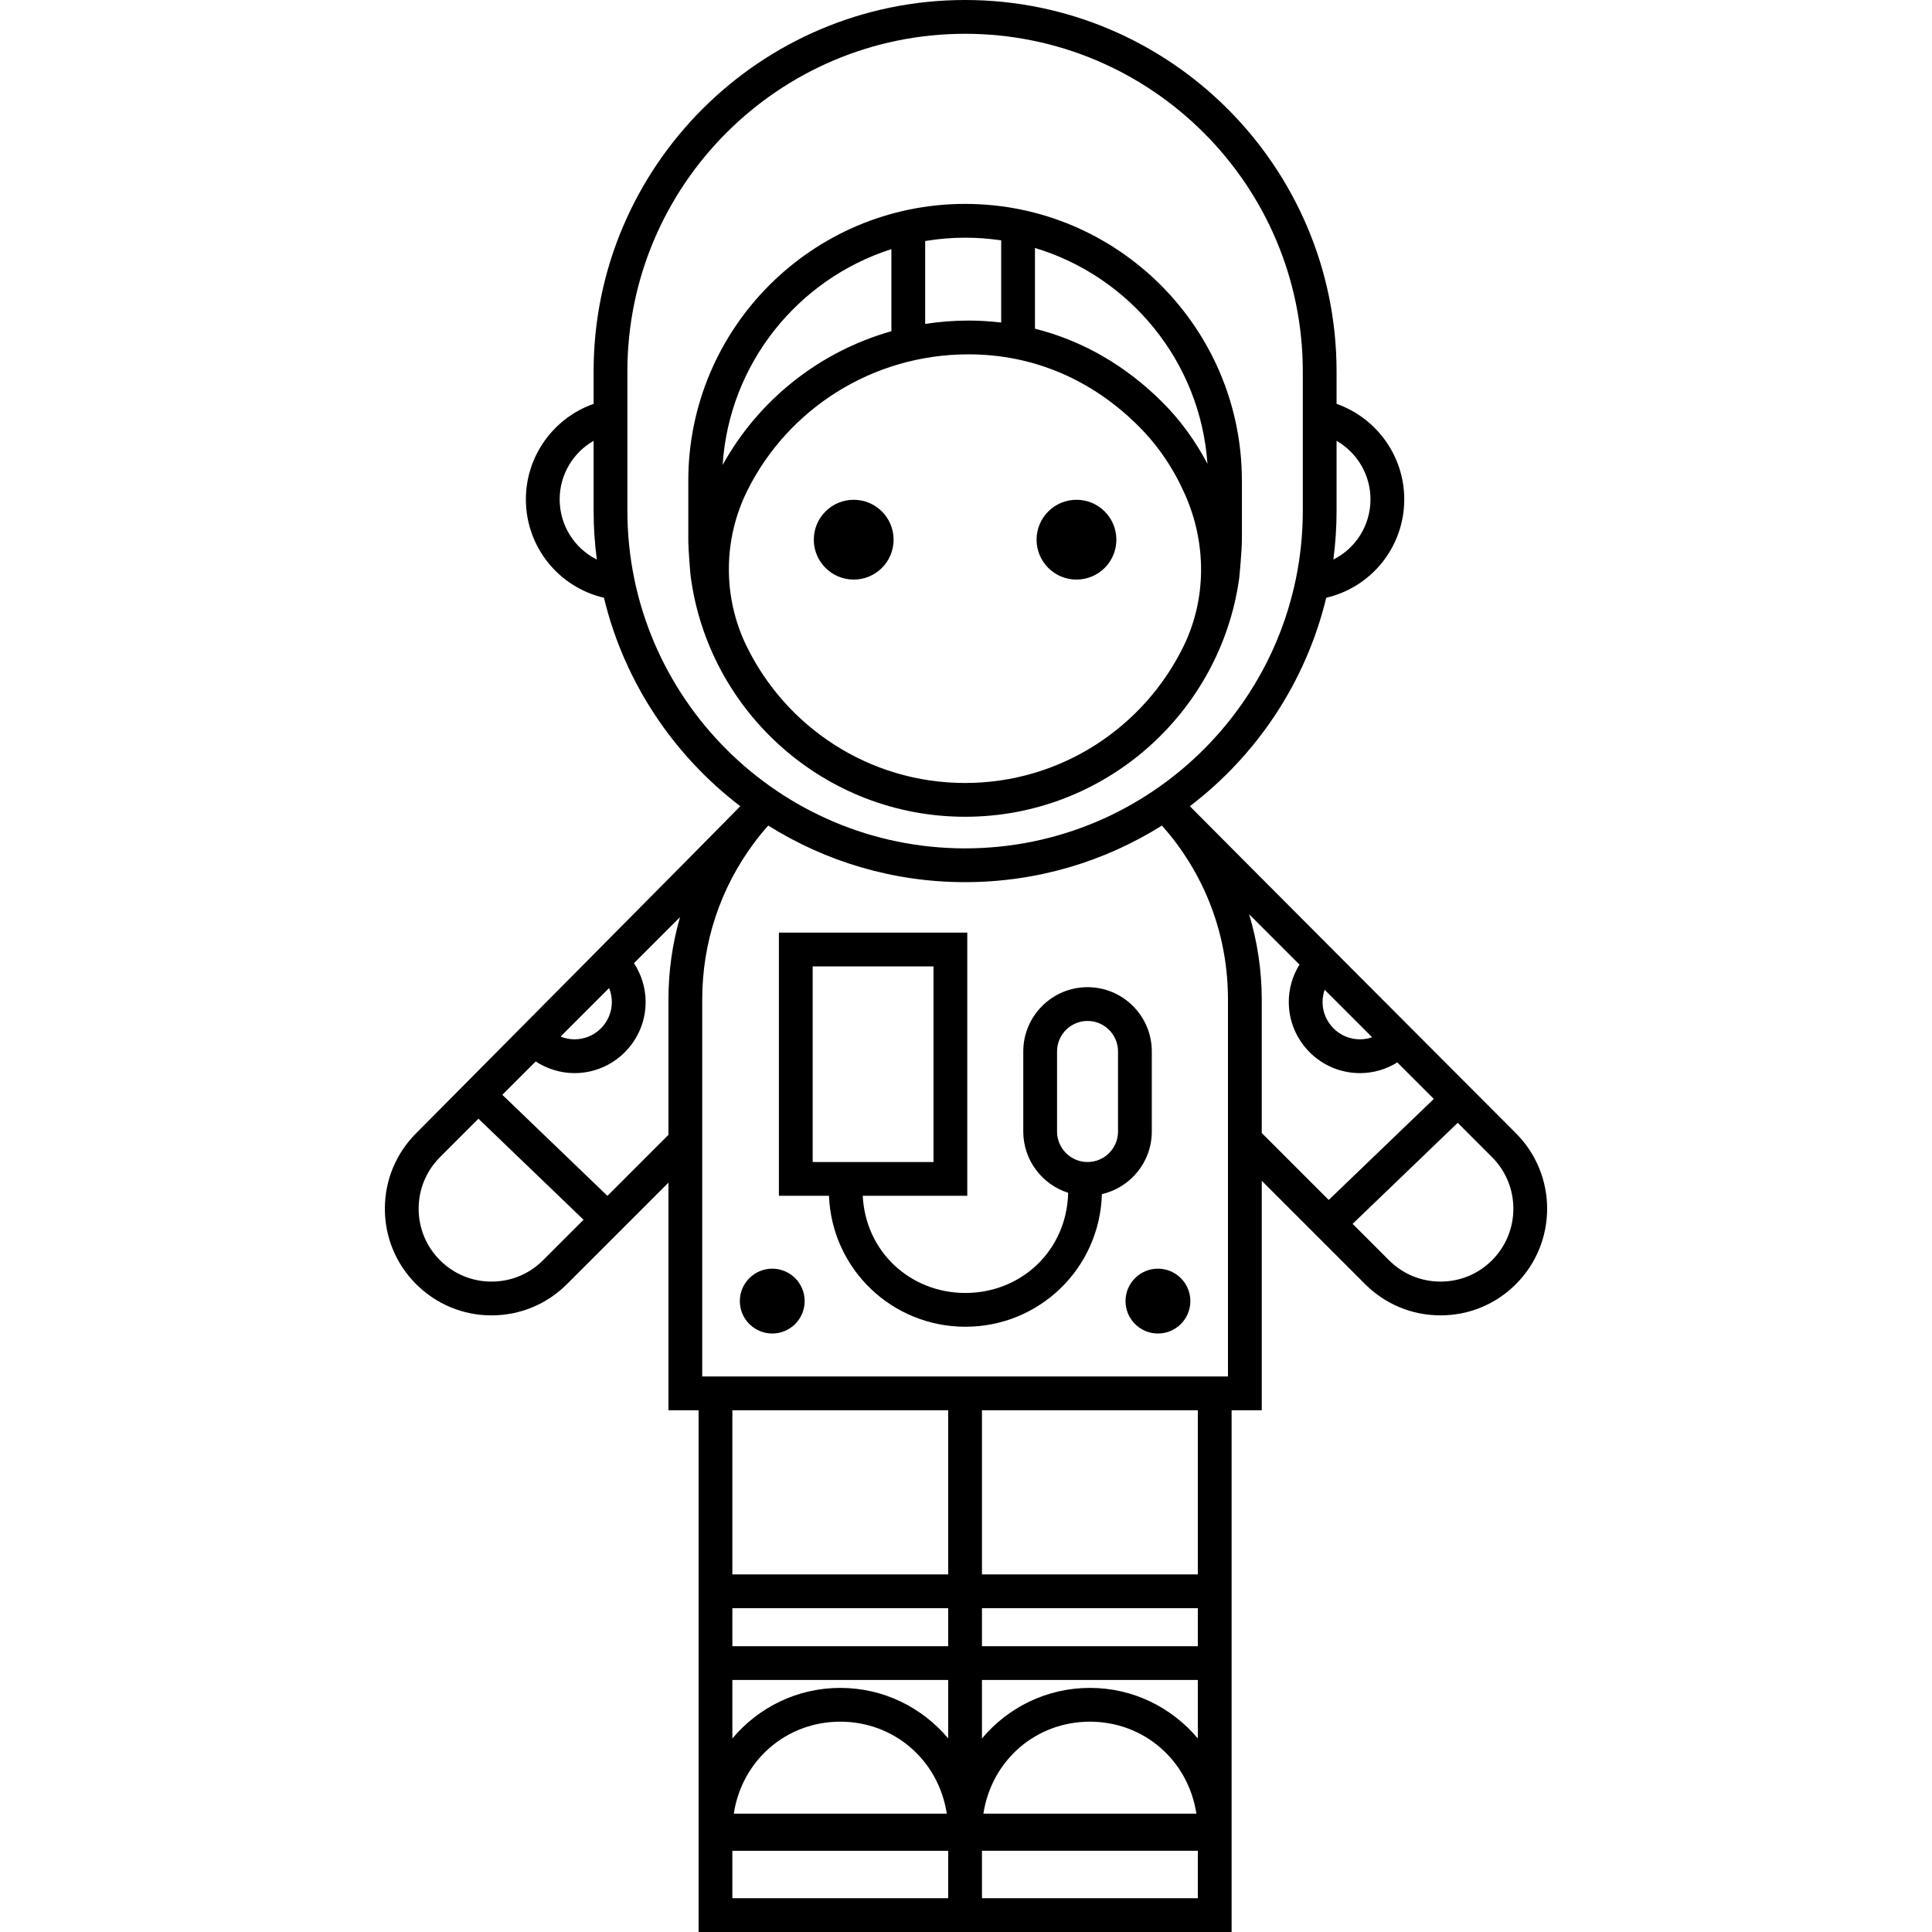 <?xml version="1.0" encoding="iso-8859-1"?>
<!-- Generator: Adobe Illustrator 18.1.1, SVG Export Plug-In . SVG Version: 6.00 Build 0)  -->
<svg version="1.1" id="Capa_1" xmlns="http://www.w3.org/2000/svg" xmlns:xlink="http://www.w3.org/1999/xlink" x="0px" y="0px"
	 viewBox="0 0 612.001 612.001" style="enable-background:new 0 0 612.001 612.001;" xml:space="preserve">
<g>
	<g>
		<path d="M480.208,358.994c0,0-102.693-102.918-103.291-103.609c21.194-16.158,36.757-39.335,43.196-66.033
			c14.327-3.336,24.716-16.105,24.716-31.187c0-13.73-8.797-25.792-21.442-30.23v-10.257C423.389,52.79,370.6,0,305.713,0
			S188.035,52.79,188.035,117.678v10.257c-12.651,4.437-21.452,16.498-21.452,30.23c0,15.084,10.393,27.852,24.727,31.187
			c6.437,26.69,21.994,49.862,43.179,66.02c-1.358,1.573-102.681,103.624-102.681,103.624c-6.379,6.38-9.893,14.862-9.893,23.885
			c0,9.025,3.514,17.508,9.893,23.887c6.387,6.387,14.874,9.905,23.899,9.905c9.026,0,17.512-3.519,23.89-9.905l32.145-32.145
			v72.102h9.55v165.276h168.845l0.001-165.276h9.55v-72.689l32.732,32.732c6.387,6.387,14.874,9.904,23.899,9.904
			c9.027,0,17.512-3.518,23.89-9.904C493.379,393.597,493.379,372.164,480.208,358.994z M419.608,313.527l15.044,15.044
			c-1.229,0.425-2.529,0.659-3.866,0.659c-6.527,0-11.838-5.305-11.838-11.824C418.949,316.063,419.183,314.76,419.608,313.527z
			 M434.13,158.163c0,8.312-4.732,15.568-11.762,19.092c0.67-5.071,1.021-10.242,1.021-15.493v-22.124
			C429.866,143.364,434.13,150.358,434.13,158.163z M177.285,158.163c0-7.808,4.268-14.802,10.752-18.526v22.125
			c0,5.251,0.35,10.423,1.021,15.495C182.02,173.734,177.285,166.476,177.285,158.163z M198.736,161.763v-44.085
			c0-58.988,47.989-106.977,106.977-106.977S412.689,58.69,412.689,117.678v44.085c0,58.988-47.989,106.977-106.976,106.977
			S198.736,220.749,198.736,161.763z M305.713,279.439c22.89,0,44.272-6.577,62.364-17.929c0.595,0.671,2.525,2.982,2.525,2.982
			c12.026,14.916,18.384,32.958,18.384,52.178v119.354H222.442V316.67c0-18.076,5.697-35.272,16.481-49.739
			c1.38-1.858,2.866-3.668,4.425-5.421C261.441,272.862,282.821,279.439,305.713,279.439z M193.817,317.406
			c0,6.519-5.304,11.824-11.824,11.824c-1.526,0-3.022-0.31-4.415-0.872l15.368-15.368
			C193.506,314.383,193.817,315.88,193.817,317.406z M172.028,399.204c-4.359,4.365-10.155,6.768-16.32,6.768
			c-6.166,0-11.966-2.405-16.332-6.771c-4.359-4.359-6.76-10.155-6.76-16.321c0-6.165,2.401-11.961,6.76-16.32l12.184-12.184
			l33.29,32.007L172.028,399.204z M192.418,378.814l-33.29-32.007l10.566-10.566c3.636,2.366,7.903,3.69,12.298,3.69
			c12.421,0,22.525-10.106,22.525-22.525c0-4.397-1.324-8.665-3.689-12.299l14.584-14.584c-2.426,8.405-3.67,17.18-3.67,26.146
			v42.821L192.418,378.814z M300.357,446.725v52.006h-68.365v-52.006H300.357z M231.992,532.169h68.365v18.514
			c-8.24-9.819-20.501-16.008-34.181-16.008c-13.682,0-25.944,6.19-34.185,16.014v-18.519H231.992z M299.916,574.519h-67.477
			c2.635-17.062,16.757-29.142,33.738-29.142S297.279,557.457,299.916,574.519z M311.51,574.519
			c2.635-17.062,16.757-29.142,33.738-29.142c16.981,0,31.103,12.08,33.738,29.142H311.51z M345.248,534.676
			c-13.685,0-25.951,6.193-34.19,16.02v-18.526h68.378v18.522C371.195,540.866,358.931,534.676,345.248,534.676z M379.436,521.469
			h-68.378V509.43h68.378V521.469z M300.357,521.469h-68.365V509.43h68.365V521.469z M231.991,586.273h68.366v15.027h-68.366
			L231.991,586.273L231.991,586.273z M379.435,601.299h-68.377v-15.027h68.377V601.299z M379.436,498.729h-68.378v-52.006h68.378
			V498.729z M395.684,289.602l15.95,15.951c-2.191,3.531-3.387,7.594-3.387,11.854c0,12.42,10.111,22.525,22.539,22.525
			c4.254,0,8.311-1.196,11.839-3.387l11.562,11.562l-33.289,32.007l-21.212-21.212V316.67
			C399.687,307.457,398.311,298.333,395.684,289.602z M472.64,399.203c-4.359,4.366-10.155,6.768-16.321,6.768
			s-11.966-2.404-16.332-6.77l-11.519-11.519l33.29-32.007l10.885,10.885C481.641,375.561,481.641,390.202,472.64,399.203z"/>
		<path d="M393.395,171.047v-18.775c0-48.349-39.333-87.682-87.682-87.682s-87.682,39.333-87.682,87.682v18.775
			c0,2.991,0.627,10.518,0.72,11.24c5.534,43.059,42.422,76.442,86.963,76.442c44.194,0,80.838-32.872,86.812-75.445
			C392.631,182.517,393.395,174.201,393.395,171.047z M382.487,146.922c-3.814-7.239-8.514-13.722-14.051-19.287
			c-11.715-11.779-25.499-19.722-40.592-23.516V78.548C357.895,87.586,380.251,114.525,382.487,146.922z M317.144,76.144v26.031
			c-3.406-0.403-6.859-0.631-10.365-0.631c-4.66,0-9.236,0.376-13.712,1.065V76.348c4.117-0.684,8.337-1.057,12.646-1.057
			C309.597,75.291,313.412,75.586,317.144,76.144z M282.366,78.92v25.998c-22.89,6.475-42.108,21.856-53.454,42.362
			C230.978,115.161,252.819,88.347,282.366,78.92z M236.451,204.593c-7.543-15.52-7.401-33.812,0.306-49.252
			c12.854-25.753,39.538-43.097,70.022-43.097c20.449,0,39.146,7.932,54.072,22.938c6.082,6.11,10.956,13.337,14.599,21.616
			c6.744,15.328,6.803,32.888-0.547,47.933c-12.511,25.611-38.817,43.295-69.19,43.295
			C275.285,248.028,248.934,230.28,236.451,204.593z"/>
		<circle cx="270.428" cy="170.955" r="12.639"/>
		<circle cx="340.996" cy="170.955" r="12.639"/>
		<path d="M305.813,420.274c23.439,0,42.572-18.527,43.234-42.01c9.041-2.073,15.812-10.168,15.812-19.829v-25.369
			c0-11.226-9.133-20.358-20.358-20.358c-11.226,0-20.358,9.132-20.358,20.358v25.369c0,9.085,5.984,16.795,14.216,19.407
			c-0.428,18.3-14.857,31.731-32.545,31.731c-17.381,0-31.624-12.965-32.52-30.779h33.112v-83.371h-59.674v83.371h15.861
			C263.525,402.026,282.55,420.274,305.813,420.274z M334.842,358.435v-25.369c0-5.326,4.332-9.657,9.657-9.657
			c5.326,0,9.657,4.331,9.657,9.657v25.369c0,5.325-4.332,9.659-9.657,9.659S334.842,363.76,334.842,358.435z M257.432,306.123
			h38.273v61.97h-38.273V306.123z"/>
		<circle cx="244.625" cy="412.148" r="10.269"/>
		<circle cx="366.801" cy="412.148" r="10.269"/>
	</g>
</g>
<g>
</g>
<g>
</g>
<g>
</g>
<g>
</g>
<g>
</g>
<g>
</g>
<g>
</g>
<g>
</g>
<g>
</g>
<g>
</g>
<g>
</g>
<g>
</g>
<g>
</g>
<g>
</g>
<g>
</g>
</svg>
